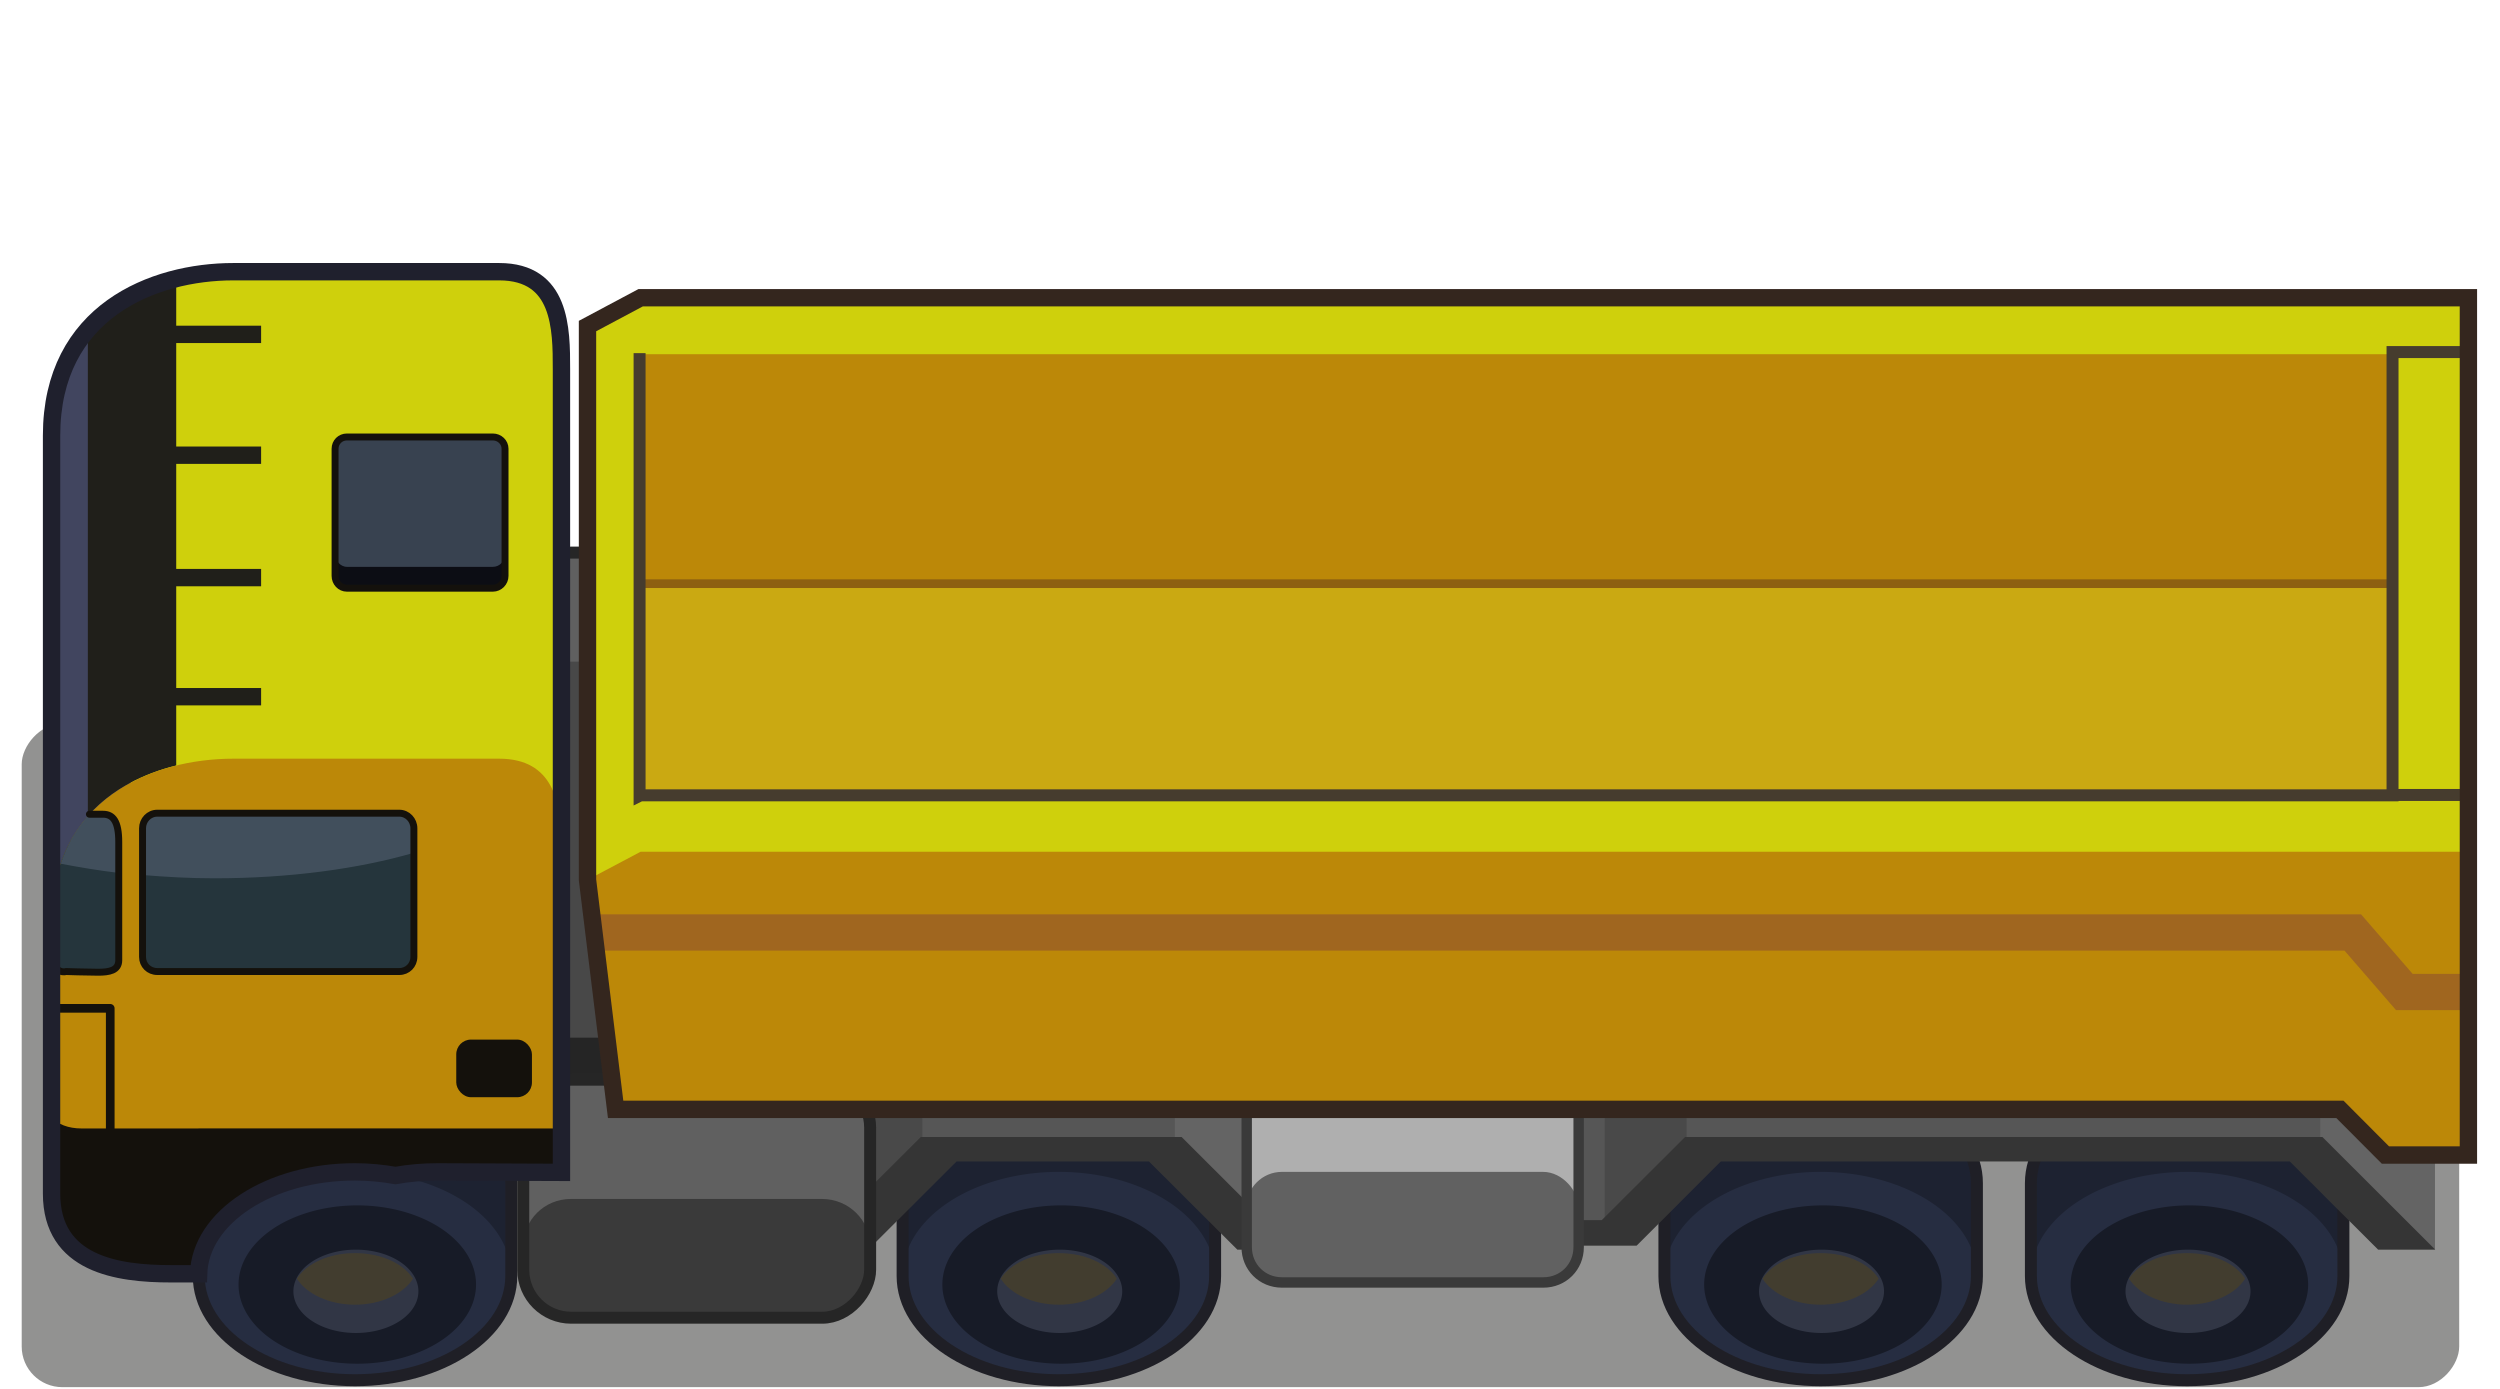 <?xml version="1.0" encoding="UTF-8" standalone="no"?>

<svg xmlns:svg="http://www.w3.org/2000/svg" xmlns="http://www.w3.org/2000/svg" xmlns:xlink="http://www.w3.org/1999/xlink" width="100%" height="100%" viewBox="0 0 144 80" id="svg2383" version="1.0" style="display:inline">
<defs id="defs2385"/>
<g id="layer14" style="display:inline">
<g id="g4075">
<rect width="19.98" height="13.71" ry="2.76" x="-50.11" y="31.83" transform="scale(-1,1)" id="r4058" style="fill:#606060;fill-opacity:1;fill-rule:evenodd;stroke:none;marker:none;visibility:visible;display:inline;overflow:visible;enable-background:accumulate"/>
<path d="M 47.34,38.70 C 48.88,38.70 50.13,39.92 50.13,41.45 L 50.13,42.79 C 50.13,44.32 48.88,45.54 47.34,45.54 L 32.88,45.54 C 31.34,45.54 30.13,44.32 30.13,42.79 L 30.13,41.45 C 30.13,39.92 31.34,38.70 32.88,38.70 L 47.34,38.70 z" id="p4060" style="fill:#3a3a3a;fill-opacity:1;fill-rule:evenodd;stroke:none;marker:none;visibility:visible;display:inline;overflow:visible;enable-background:accumulate"/>
<rect width="19.98" height="13.71" ry="2.76" x="-50.11" y="31.83" transform="scale(-1,1)" id="r4062" style="fill:none;fill-opacity:1;fill-rule:evenodd;stroke:#262626;stroke-width:0.69;stroke-linecap:butt;stroke-linejoin:miter;marker:none;stroke-miterlimit:4;stroke-dasharray:none;stroke-dashoffset:0;stroke-opacity:1;visibility:visible;display:inline;overflow:visible;enable-background:accumulate"/>
</g>
<rect width="140.40" height="38.22" ry="2.34" x="-141.65" y="41.68" transform="scale(-1,1)" id="r3796" style="fill:#090805;fill-opacity:0.44;fill-rule:evenodd;stroke:none;marker:none;visibility:visible;display:inline;overflow:visible;enable-background:accumulate"/>
<path d="M 36.90,17.15 L 33.84,18.78 L 33.84,22.03 L 35.46,35.24 L 134.78,35.24 L 137.40,37.87 L 142.18,37.87 L 142.18,34.62 L 142.18,20.40 L 142.18,17.15 L 36.90,17.15 z" id="p3909" style="opacity:1;fill:#cfd00c;fill-opacity:1;fill-rule:evenodd;stroke:none;marker:none;visibility:visible;display:inline;overflow:visible;enable-background:accumulate"/>
<path d="M 33.82,22.03 L 35.45,35.24 L 134.77,35.24 L 137.39,37.86 L 142.18,37.86 L 142.18,20.40 L 36.90,20.40 L 33.82,22.03 z" id="p3911" style="opacity:1;fill:#bc8808;fill-opacity:1;fill-rule:evenodd;stroke:none;marker:none;visibility:visible;display:inline;overflow:visible;enable-background:accumulate"/>
<g transform="matrix(-1,0,0,1,183.45,0)" id="use3802">
<path d="M 122.46,62.15 C 117.50,62.15 113.46,64.84 113.46,68.15 C 113.46,69.85 113.46,71.28 113.46,73.5 C 113.46,76.81 117.50,79.5 122.46,79.5 C 127.43,79.5 131.46,76.81 131.46,73.5 C 131.46,71.96 131.46,70.47 131.46,68.15 C 131.46,64.84 127.43,62.15 122.46,62.15 z" id="p4420" style="fill:#1d2231;fill-opacity:1;fill-rule:evenodd;stroke:none;marker:none;visibility:visible;display:inline;overflow:visible;enable-background:accumulate"/>
<path d="M 25,71.5 A 9,6 0 1 1 7,71.5 A 9,6 0 1 1 25,71.5 z" transform="translate(106.46,2)" id="p4422" style="fill:#262d41;fill-opacity:1;fill-rule:evenodd;stroke:none;marker:none;visibility:visible;display:inline;overflow:visible;enable-background:accumulate"/>
<path d="M 25,71.5 A 9,6 0 1 1 7,71.5 A 9,6 0 1 1 25,71.5 z" transform="matrix(0.76,0,0,0.76,110.17,19.65)" id="p4424" style="fill:#171b27;fill-opacity:1;fill-rule:evenodd;stroke:none;marker:none;visibility:visible;display:inline;overflow:visible;enable-background:accumulate"/>
<path d="M 25,71.5 A 9,6 0 1 1 7,71.5 A 9,6 0 1 1 25,71.5 z" transform="matrix(0.40,0,0,0.40,116.01,45.78)" id="p4426" style="fill:#313645;fill-opacity:1;fill-rule:evenodd;stroke:none;marker:none;visibility:visible;display:inline;overflow:visible;enable-background:accumulate"/>
<path d="M 122.46,72.18 C 120.96,72.18 119.67,72.78 119.12,73.65 C 119.67,74.52 120.96,75.15 122.46,75.15 C 123.97,75.15 125.26,74.52 125.81,73.65 C 125.26,72.78 123.97,72.18 122.46,72.18 z" id="p4428" style="fill:#423d2f;fill-opacity:1;fill-rule:evenodd;stroke:none;marker:none;visibility:visible;display:inline;overflow:visible;enable-background:accumulate"/>
<path d="M 122.46,62.15 C 117.50,62.15 113.46,64.84 113.46,68.15 C 113.46,69.85 113.46,71.28 113.46,73.5 C 113.46,76.81 117.50,79.5 122.46,79.5 C 127.43,79.5 131.46,76.81 131.46,73.5 C 131.46,71.96 131.46,70.47 131.46,68.15 C 131.46,64.84 127.43,62.15 122.46,62.15 z" id="p4430" style="fill:none;fill-opacity:1;fill-rule:evenodd;stroke:#1f1f26;stroke-width:0.69;stroke-linecap:round;stroke-linejoin:round;marker:none;stroke-miterlimit:4;stroke-dasharray:none;stroke-dashoffset:0;stroke-opacity:1;visibility:visible;display:inline;overflow:visible;enable-background:accumulate"/>
</g>
<g transform="matrix(-1,0,0,1,227.33,0)" id="use3804">
<path d="M 122.46,62.15 C 117.50,62.15 113.46,64.84 113.46,68.15 C 113.46,69.85 113.46,71.28 113.46,73.5 C 113.46,76.81 117.50,79.5 122.46,79.5 C 127.43,79.5 131.46,76.81 131.46,73.5 C 131.46,71.96 131.46,70.47 131.46,68.15 C 131.46,64.84 127.43,62.15 122.46,62.15 z" id="p4434" style="fill:#1d2231;fill-opacity:1;fill-rule:evenodd;stroke:none;marker:none;visibility:visible;display:inline;overflow:visible;enable-background:accumulate"/>
<path d="M 25,71.5 A 9,6 0 1 1 7,71.5 A 9,6 0 1 1 25,71.5 z" transform="translate(106.46,2)" id="p4436" style="fill:#262d41;fill-opacity:1;fill-rule:evenodd;stroke:none;marker:none;visibility:visible;display:inline;overflow:visible;enable-background:accumulate"/>
<path d="M 25,71.5 A 9,6 0 1 1 7,71.5 A 9,6 0 1 1 25,71.5 z" transform="matrix(0.76,0,0,0.76,110.17,19.65)" id="p4438" style="fill:#171b27;fill-opacity:1;fill-rule:evenodd;stroke:none;marker:none;visibility:visible;display:inline;overflow:visible;enable-background:accumulate"/>
<path d="M 25,71.5 A 9,6 0 1 1 7,71.5 A 9,6 0 1 1 25,71.5 z" transform="matrix(0.40,0,0,0.40,116.01,45.78)" id="p4440" style="fill:#313645;fill-opacity:1;fill-rule:evenodd;stroke:none;marker:none;visibility:visible;display:inline;overflow:visible;enable-background:accumulate"/>
<path d="M 122.46,72.18 C 120.96,72.18 119.67,72.78 119.12,73.65 C 119.67,74.52 120.96,75.15 122.46,75.15 C 123.97,75.15 125.26,74.52 125.81,73.65 C 125.26,72.78 123.97,72.18 122.46,72.18 z" id="p4442" style="fill:#423d2f;fill-opacity:1;fill-rule:evenodd;stroke:none;marker:none;visibility:visible;display:inline;overflow:visible;enable-background:accumulate"/>
<path d="M 122.46,62.15 C 117.50,62.15 113.46,64.84 113.46,68.15 C 113.46,69.85 113.46,71.28 113.46,73.5 C 113.46,76.81 117.50,79.5 122.46,79.5 C 127.43,79.5 131.46,76.81 131.46,73.5 C 131.46,71.96 131.46,70.47 131.46,68.15 C 131.46,64.84 127.43,62.15 122.46,62.15 z" id="p4444" style="fill:none;fill-opacity:1;fill-rule:evenodd;stroke:#1f1f26;stroke-width:0.69;stroke-linecap:round;stroke-linejoin:round;marker:none;stroke-miterlimit:4;stroke-dasharray:none;stroke-dashoffset:0;stroke-opacity:1;visibility:visible;display:inline;overflow:visible;enable-background:accumulate"/>
</g>
<g transform="matrix(-1,0,0,1,248.44,0)" id="use3806">
<path d="M 122.46,62.15 C 117.50,62.15 113.46,64.84 113.46,68.15 C 113.46,69.85 113.46,71.28 113.46,73.5 C 113.46,76.81 117.50,79.5 122.46,79.5 C 127.43,79.5 131.46,76.81 131.46,73.5 C 131.46,71.96 131.46,70.47 131.46,68.15 C 131.46,64.84 127.43,62.15 122.46,62.15 z" id="p4448" style="fill:#1d2231;fill-opacity:1;fill-rule:evenodd;stroke:none;marker:none;visibility:visible;display:inline;overflow:visible;enable-background:accumulate"/>
<path d="M 25,71.5 A 9,6 0 1 1 7,71.5 A 9,6 0 1 1 25,71.5 z" transform="translate(106.46,2)" id="p4450" style="fill:#262d41;fill-opacity:1;fill-rule:evenodd;stroke:none;marker:none;visibility:visible;display:inline;overflow:visible;enable-background:accumulate"/>
<path d="M 25,71.5 A 9,6 0 1 1 7,71.5 A 9,6 0 1 1 25,71.5 z" transform="matrix(0.76,0,0,0.76,110.17,19.65)" id="p4452" style="fill:#171b27;fill-opacity:1;fill-rule:evenodd;stroke:none;marker:none;visibility:visible;display:inline;overflow:visible;enable-background:accumulate"/>
<path d="M 25,71.5 A 9,6 0 1 1 7,71.5 A 9,6 0 1 1 25,71.5 z" transform="matrix(0.40,0,0,0.40,116.01,45.78)" id="p4454" style="fill:#313645;fill-opacity:1;fill-rule:evenodd;stroke:none;marker:none;visibility:visible;display:inline;overflow:visible;enable-background:accumulate"/>
<path d="M 122.46,72.18 C 120.96,72.18 119.67,72.78 119.12,73.65 C 119.67,74.52 120.96,75.15 122.46,75.15 C 123.97,75.15 125.26,74.52 125.81,73.65 C 125.26,72.78 123.97,72.18 122.46,72.18 z" id="p4456" style="fill:#423d2f;fill-opacity:1;fill-rule:evenodd;stroke:none;marker:none;visibility:visible;display:inline;overflow:visible;enable-background:accumulate"/>
<path d="M 122.46,62.15 C 117.50,62.15 113.46,64.84 113.46,68.15 C 113.46,69.85 113.46,71.28 113.46,73.5 C 113.46,76.81 117.50,79.5 122.46,79.5 C 127.43,79.5 131.46,76.81 131.46,73.5 C 131.46,71.96 131.46,70.47 131.46,68.15 C 131.46,64.84 127.43,62.15 122.46,62.15 z" id="p4458" style="fill:none;fill-opacity:1;fill-rule:evenodd;stroke:#1f1f26;stroke-width:0.69;stroke-linecap:round;stroke-linejoin:round;marker:none;stroke-miterlimit:4;stroke-dasharray:none;stroke-dashoffset:0;stroke-opacity:1;visibility:visible;display:inline;overflow:visible;enable-background:accumulate"/>
</g>
<g transform="matrix(-1,0,0,1,142.91,0)" id="g3808" style="display:inline">
<path d="M 122.46,62.15 C 117.50,62.15 113.46,64.84 113.46,68.15 C 113.46,69.85 113.46,71.28 113.46,73.5 C 113.46,76.81 117.50,79.5 122.46,79.5 C 127.43,79.5 131.46,76.81 131.46,73.5 C 131.46,71.96 131.46,70.47 131.46,68.15 C 131.46,64.84 127.43,62.15 122.46,62.15 z" id="p3810" style="fill:#1d2231;fill-opacity:1;fill-rule:evenodd;stroke:none;marker:none;visibility:visible;display:inline;overflow:visible;enable-background:accumulate"/>
<path d="M 25,71.5 A 9,6 0 1 1 7,71.5 A 9,6 0 1 1 25,71.5 z" transform="translate(106.46,2)" id="p3812" style="fill:#262d41;fill-opacity:1;fill-rule:evenodd;stroke:none;marker:none;visibility:visible;display:inline;overflow:visible;enable-background:accumulate"/>
<path d="M 25,71.5 A 9,6 0 1 1 7,71.5 A 9,6 0 1 1 25,71.5 z" transform="matrix(0.76,0,0,0.76,110.17,19.65)" id="p3814" style="fill:#171b27;fill-opacity:1;fill-rule:evenodd;stroke:none;marker:none;visibility:visible;display:inline;overflow:visible;enable-background:accumulate"/>
<path d="M 25,71.5 A 9,6 0 1 1 7,71.5 A 9,6 0 1 1 25,71.5 z" transform="matrix(0.40,0,0,0.40,116.01,45.78)" id="p3816" style="fill:#313645;fill-opacity:1;fill-rule:evenodd;stroke:none;marker:none;visibility:visible;display:inline;overflow:visible;enable-background:accumulate"/>
<path d="M 122.46,72.18 C 120.96,72.18 119.67,72.78 119.12,73.65 C 119.67,74.52 120.96,75.15 122.46,75.15 C 123.97,75.15 125.26,74.52 125.81,73.65 C 125.26,72.78 123.97,72.18 122.46,72.18 z" id="p3818" style="fill:#423d2f;fill-opacity:1;fill-rule:evenodd;stroke:none;marker:none;visibility:visible;display:inline;overflow:visible;enable-background:accumulate"/>
<path d="M 122.46,62.15 C 117.50,62.15 113.46,64.84 113.46,68.15 C 113.46,69.85 113.46,71.28 113.46,73.5 C 113.46,76.81 117.50,79.5 122.46,79.5 C 127.43,79.5 131.46,76.81 131.46,73.5 C 131.46,71.96 131.46,70.47 131.46,68.15 C 131.46,64.84 127.43,62.15 122.46,62.15 z" id="p3820" style="fill:none;fill-opacity:1;fill-rule:evenodd;stroke:#1f1f26;stroke-width:0.69;stroke-linecap:round;stroke-linejoin:round;marker:none;stroke-miterlimit:4;stroke-dasharray:none;stroke-dashoffset:0;stroke-opacity:1;visibility:visible;display:inline;overflow:visible;enable-background:accumulate"/>
</g>
<rect width="19.39" height="25.37" ry="2.06" x="-42.63" y="38.11" transform="scale(-1,1)" id="r3823" style="fill:#484848;fill-opacity:1;fill-rule:evenodd;stroke:none;marker:none;visibility:visible;display:inline;overflow:visible;enable-background:accumulate"/>
<path d="M 40.56,59.77 C 41.63,59.77 42.48,60.58 42.59,61.61 C 42.50,62.66 41.64,63.49 40.56,63.49 L 25.28,63.49 C 24.21,63.49 23.35,62.66 23.25,61.61 C 23.36,60.58 24.22,59.77 25.28,59.77 L 40.56,59.77 z" id="p3825" style="fill:#252525;fill-opacity:1;fill-rule:evenodd;stroke:none;marker:none;visibility:visible;display:inline;overflow:visible;enable-background:accumulate"/>
<g id="g3983">
<path d="M 45.99,70.82 L 49.98,70.82 L 54.83,65.97 L 66.57,65.97 L 71.86,71.25 L 74.25,71.95 L 74.25,52.67 L 44.66,52.47 L 45.99,70.82 z" id="p3971" style="fill:#565656;fill-opacity:1;fill-rule:evenodd;stroke:none;marker:none;visibility:visible;display:inline;overflow:visible;enable-background:accumulate"/>
<path d="M 67.67,52.65 L 67.67,67.06 L 71.85,71.25 L 74.26,71.96 L 74.26,52.68 L 67.67,52.65 z" id="p3973" style="fill:#646464;fill-opacity:1;fill-rule:evenodd;stroke:none;"/>
<path d="M 48.41,52.5 L 48.41,70.81 L 49.97,70.81 L 53.13,67.65 L 53.13,52.5 L 48.41,52.5 z" id="p3975" style="fill:#494949;fill-opacity:1;fill-rule:evenodd;stroke:none;"/>
<path d="M 46.25,71.75 L 50.24,71.75 L 55.10,66.90 L 66.18,66.90 L 71.27,71.98 L 74.56,71.98 L 68.06,65.49 L 53.04,65.49 L 48.24,70.28 L 45.46,70.28 L 46.25,71.75 z" id="p3977" style="fill:#353535;fill-opacity:1;fill-rule:evenodd;stroke:none;"/>
</g>
<g transform="matrix(-1,0,0,1,142.91,0)" id="g3827" style="display:inline">
<rect width="19.98" height="13.71" ry="2.76" x="92.79" y="62.19" id="r3829" style="fill:#606060;fill-opacity:1;fill-rule:evenodd;stroke:none;marker:none;visibility:visible;display:inline;overflow:visible;enable-background:accumulate"/>
<path d="M 95.56,69.06 C 94.03,69.06 92.78,70.28 92.78,71.81 L 92.78,73.15 C 92.78,74.68 94.03,75.90 95.56,75.90 L 110.03,75.90 C 111.56,75.90 112.78,74.68 112.78,73.15 L 112.78,71.81 C 112.78,70.28 111.56,69.06 110.03,69.06 L 95.56,69.06 z" id="p3831" style="fill:#3a3a3a;fill-opacity:1;fill-rule:evenodd;stroke:none;marker:none;visibility:visible;display:inline;overflow:visible;enable-background:accumulate"/>
<rect width="19.98" height="13.71" ry="2.76" x="92.79" y="62.19" id="r3833" style="fill:none;fill-opacity:1;fill-rule:evenodd;stroke:#262626;stroke-width:0.69;stroke-linecap:butt;stroke-linejoin:miter;marker:none;stroke-miterlimit:4;stroke-dasharray:none;stroke-dashoffset:0;stroke-opacity:1;visibility:visible;display:inline;overflow:visible;enable-background:accumulate"/>
</g>
<path d="M 28.75,15.65 C 32.33,15.65 32.34,18.95 32.34,21.25 C 32.34,23.29 32.34,59.11 32.34,67.53 C 30.00,67.53 27.70,67.5 25.22,67.5 C 24.38,67.5 23.56,67.57 22.78,67.71 C 22.04,67.58 21.25,67.5 20.44,67.5 C 15.53,67.5 11.54,70.11 11.44,73.37 L 9.84,73.37 C 6.78,73.37 2.97,72.83 2.97,68.75 C 2.97,64.66 2.97,32.24 2.97,25.09 C 2.97,17.94 8.84,15.65 13.44,15.65 C 18.03,15.65 25.18,15.65 28.75,15.65 z" id="p3835" style="fill:#cfd00c;fill-opacity:1;fill-rule:evenodd;stroke:none;marker:none;visibility:visible;display:inline;overflow:visible;enable-background:accumulate"/>
<path d="M 7.53,17.06 C 4.96,18.43 2.96,20.94 2.96,25.09 C 2.96,29.68 2.96,41.88 2.96,53.12 L 6.65,53.12 C 7.13,53.12 7.53,52.72 7.53,52.25 L 7.53,17.06 z" id="r3927" style="opacity:1;fill:#41455f;fill-opacity:1;fill-rule:evenodd;stroke:none;marker:none;visibility:visible;display:inline;overflow:visible;enable-background:accumulate"/>
<path d="M 10.15,16.06 C 8.26,16.53 6.40,17.44 5.06,18.96 L 5.06,47 C 6.40,45.47 8.26,44.56 10.15,44.09 L 10.15,16.06 z" id="r3919" style="opacity:1;fill:#201f1a;fill-opacity:1;fill-rule:evenodd;stroke:none;marker:none;visibility:visible;display:inline;overflow:visible;enable-background:accumulate"/>
<path d="M 28.75,43.70 C 31.88,43.70 32.29,46.24 32.34,48.42 C 32.35,48.73 32.34,49.03 32.34,49.32 C 32.34,54.29 32.34,63.68 32.34,65.92 L 9.84,67.48 C 6.78,67.48 2.97,66.94 2.97,62.85 C 2.97,61.94 2.97,56.26 2.97,53.13 C 2.97,45.98 8.84,43.70 13.44,43.70 C 18.03,43.70 25.18,43.70 28.75,43.70 z" id="p3841" style="fill:#bc8808;fill-opacity:1;fill-rule:evenodd;stroke:none;display:inline"/>
<path d="M 3.22,58.08 L 6.35,58.08 L 6.35,67.66" id="p4033" style="fill:none;fill-rule:evenodd;stroke:#14110c;stroke-width:0.5;stroke-linecap:butt;stroke-linejoin:round;stroke-miterlimit:4;stroke-dasharray:none;stroke-opacity:1"/>
<path d="M 9.06,46.84 C 8.58,46.84 8.21,47.24 8.21,47.71 L 8.21,55.12 C 8.21,55.59 8.58,55.96 9.06,55.96 L 23,55.96 C 23.47,55.96 23.84,55.59 23.84,55.12 L 23.84,47.71 C 23.84,47.24 23.47,46.84 23,46.84 L 9.06,46.84 z M 5.15,46.90 C 3.83,48.36 2.96,50.38 2.96,53.12 C 2.96,53.77 2.96,54.34 2.96,55.15 C 3.18,56.17 3.81,55.96 3.81,55.96 C 3.81,55.96 5.02,56.00 5.65,56 C 6.28,56 6.84,55.91 6.84,55.31 C 6.84,54.70 6.84,49.70 6.84,48.5 C 6.84,47.29 6.50,46.90 5.93,46.90 C 5.44,46.90 5.23,46.90 5.15,46.90 z" id="p4020" style="opacity:1;fill:#25353c;fill-opacity:1;fill-rule:evenodd;stroke:none;marker:none;visibility:visible;display:inline;overflow:visible;enable-background:accumulate"/>
<path d="M 2.96,64.37 C 2.96,66.05 2.96,68.34 2.96,68.75 C 2.96,72.83 6.77,73.37 9.84,73.37 L 11.43,73.37 C 11.53,70.11 15.53,67.5 20.43,67.5 C 21.24,67.5 22.03,67.58 22.78,67.71 C 23.16,67.64 23.56,67.59 23.96,67.56 C 24.37,67.52 24.79,67.5 25.21,67.5 C 27.70,67.5 29.99,67.53 32.34,67.53 C 32.34,67.07 32.34,65.67 32.34,65 C 25.28,65 6.98,64.99 4.71,65 C 3.91,65 3.34,64.75 2.96,64.37 z" id="p3894" style="fill:#14110c;fill-opacity:1;fill-rule:evenodd;stroke:none;"/>
<rect width="105.04" height="18.88" ry="0.85" x="35.36" y="33.72" id="r3917" style="opacity:1;fill:#caa912;fill-opacity:1;fill-rule:evenodd;stroke:none;marker:none;visibility:visible;display:inline;overflow:visible;enable-background:accumulate"/>
<g id="g3963">
<path d="M 90.01,70.82 L 94.00,70.82 L 98.85,65.97 L 132.56,65.97 L 137.84,71.25 L 140.23,71.95 L 140.23,52.67 L 88.68,52.47 L 90.01,70.82 z" id="p3951" style="opacity:1;fill:#565656;fill-opacity:1;fill-rule:evenodd;stroke:none;marker:none;visibility:visible;display:inline;overflow:visible;enable-background:accumulate"/>
<path d="M 133.65,52.65 L 133.65,67.06 L 137.84,71.25 L 140.25,71.96 L 140.25,52.68 L 133.65,52.65 z" id="p3955" style="fill:#646464;fill-opacity:1;fill-rule:evenodd;stroke:none;"/>
<path d="M 92.43,52.5 L 92.43,70.81 L 94,70.81 L 97.15,67.65 L 97.15,52.5 L 92.43,52.5 z" id="p3953" style="fill:#494949;fill-opacity:1;fill-rule:evenodd;stroke:none;"/>
<path d="M 90.28,71.75 L 94.27,71.75 L 99.12,66.90 L 131.89,66.90 L 136.98,71.98 L 140.27,71.98 L 133.77,65.49 L 97.06,65.49 L 92.26,70.28 L 89.48,70.28 L 90.28,71.75 z" id="p3947" style="fill:#353535;fill-opacity:1;fill-rule:evenodd;stroke:none;"/>
</g>
<path d="M 36.90,45.81 L 33.84,47.43 L 33.84,50.68 L 35.46,63.90 L 134.78,63.90 L 137.40,66.53 L 142.18,66.53 L 142.18,63.28 L 142.18,49.06 L 142.18,45.81 L 36.90,45.81 z" id="p3903" style="opacity:1;fill:#cfd00c;fill-opacity:1;fill-rule:evenodd;stroke:none;marker:none;visibility:visible;display:inline;overflow:visible;enable-background:accumulate"/>
<rect width="19.14" height="12.23" ry="0.40" x="71.79" y="58.99" id="r3945" style="opacity:1;fill:#afafaf;fill-opacity:1;fill-rule:evenodd;stroke:none;marker:none;visibility:visible;display:inline;overflow:visible;enable-background:accumulate"/>
<rect width="19.14" height="6.38" ry="2.05" x="71.79" y="67.50" id="r3943" style="opacity:1;fill:#616161;fill-opacity:1;fill-rule:evenodd;stroke:none;marker:none;visibility:visible;display:inline;overflow:visible;enable-background:accumulate"/>
<path d="M 72.18,59 C 71.96,59 71.81,59.18 71.81,59.40 L 71.81,69.56 L 71.81,70.81 L 71.81,71.84 C 71.81,72.98 72.70,73.87 73.84,73.87 L 88.90,73.87 C 90.04,73.87 90.93,72.98 90.93,71.84 L 90.93,70.81 L 90.93,69.56 L 90.93,59.40 C 90.93,59.18 90.75,59 90.53,59 L 72.18,59 z" id="r4000" style="opacity:1;fill:none;fill-opacity:1;fill-rule:evenodd;stroke:#3a3a3a;stroke-width:0.60;stroke-linecap:butt;stroke-linejoin:miter;marker:none;stroke-miterlimit:4;stroke-dasharray:none;stroke-dashoffset:0;stroke-opacity:1;visibility:visible;display:inline;overflow:visible;enable-background:accumulate"/>
<path d="M 33.82,50.69 L 35.45,63.89 L 134.77,63.89 L 137.39,66.52 L 142.18,66.52 L 142.18,49.06 L 36.90,49.06 L 33.82,50.69 z" id="p3899" style="opacity:1;fill:#bc8808;fill-opacity:1;fill-rule:evenodd;stroke:none;marker:none;visibility:visible;display:inline;overflow:visible;enable-background:accumulate"/>
<path d="M 33.83,48.12 L 33.83,20.27 L 36.85,18.48 L 36.85,47.05 L 33.83,48.12 z" id="p3913" style="opacity:1;fill:#cfd00c;fill-opacity:1;fill-rule:evenodd;stroke:none;marker:none;visibility:visible;display:inline;overflow:visible;enable-background:accumulate"/>
<path d="M 137.82,18.40 L 137.82,47.99 L 142.18,47.99 L 142.18,18.89 L 137.82,18.40 z" id="p3915" style="opacity:1;fill:#cfd00c;fill-opacity:1;fill-rule:evenodd;stroke:none;marker:none;visibility:visible;display:inline;overflow:visible;enable-background:accumulate"/>
<path d="M 9.77,19.26 L 15.04,19.26" id="p3933" style="fill:none;fill-rule:evenodd;stroke:#201f1a;stroke-width:1px;stroke-linecap:butt;stroke-linejoin:miter;stroke-opacity:1"/>
<path d="M 9.77,40.13 L 15.04,40.13" id="p3935" style="fill:none;fill-rule:evenodd;stroke:#201f1a;stroke-width:1px;stroke-linecap:butt;stroke-linejoin:miter;stroke-opacity:1"/>
<path d="M 9.77,33.27 L 15.04,33.27" id="p3937" style="fill:none;fill-rule:evenodd;stroke:#201f1a;stroke-width:1px;stroke-linecap:butt;stroke-linejoin:miter;stroke-opacity:1"/>
<path d="M 9.77,26.22 L 15.04,26.22" id="p3939" style="fill:none;fill-rule:evenodd;stroke:#201f1a;stroke-width:1px;stroke-linecap:butt;stroke-linejoin:miter;stroke-opacity:1"/>
<path d="M 36.87,33.62 L 137.79,33.62" id="p4012" style="opacity:1;fill:none;fill-opacity:1;fill-rule:evenodd;stroke:#8d5f11;stroke-width:0.5;stroke-linecap:butt;stroke-linejoin:miter;marker:none;stroke-miterlimit:4;stroke-dasharray:none;stroke-dashoffset:0;stroke-opacity:1;visibility:visible;display:inline;overflow:visible;enable-background:accumulate"/>
<path d="M 36.84,20.34 L 36.84,45.84 L 36.90,45.81 L 137.81,45.81 L 137.81,20.28 L 141.93,20.28" id="p4005" style="opacity:1;fill:none;fill-opacity:1;fill-rule:evenodd;stroke:#463c2e;stroke-width:0.69;stroke-linecap:butt;stroke-linejoin:miter;marker:none;stroke-miterlimit:4;stroke-dasharray:none;stroke-dashoffset:0;stroke-opacity:1;visibility:visible;display:inline;overflow:visible;enable-background:accumulate"/>
<path d="M 137.79,45.79 L 142.02,45.79" id="p4014" style="opacity:1;fill:none;fill-opacity:1;fill-rule:evenodd;stroke:#463c2e;stroke-width:0.69;stroke-linecap:butt;stroke-linejoin:miter;marker:none;stroke-miterlimit:4;stroke-dasharray:none;stroke-dashoffset:0;stroke-opacity:1;visibility:visible;display:inline;overflow:visible;enable-background:accumulate"/>
<path d="M 34.19,53.71 L 135.52,53.71 L 138.49,57.14 L 142.14,57.14" id="p4016" style="fill:none;fill-rule:evenodd;stroke:#a0661f;stroke-width:2.09;stroke-linecap:butt;stroke-linejoin:miter;stroke-miterlimit:4;stroke-dasharray:none;stroke-opacity:1"/>
<path d="M 36.90,17.15 L 33.84,18.78 L 33.84,22.03 L 33.84,50.68 L 35.46,63.90 L 134.78,63.90 L 137.40,66.53 L 142.18,66.53 L 142.18,18.90 L 142.18,17.15 L 36.90,17.15 z" id="p3989" style="opacity:1;fill:none;fill-opacity:1;fill-rule:evenodd;stroke:#34261e;stroke-width:1px;stroke-linecap:butt;stroke-linejoin:miter;marker:none;stroke-miterlimit:4;stroke-dasharray:none;stroke-dashoffset:0;stroke-opacity:1;visibility:visible;display:inline;overflow:visible;enable-background:accumulate"/>
<path d="M 9.06,46.84 C 8.58,46.84 8.21,47.24 8.21,47.71 L 8.21,50.40 C 9.54,50.51 10.92,50.59 12.34,50.59 C 16.69,50.59 20.67,50.04 23.84,49.12 L 23.84,47.71 C 23.84,47.24 23.47,46.84 23,46.84 L 9.06,46.84 z M 5.15,46.90 C 4.44,47.68 3.88,48.62 3.5,49.75 C 4.55,49.95 5.67,50.14 6.84,50.28 C 6.84,49.59 6.84,48.81 6.84,48.5 C 6.84,47.29 6.50,46.90 5.93,46.90 C 5.44,46.90 5.23,46.90 5.15,46.90 z" id="p4025" style="opacity:1;fill:#586577;fill-opacity:0.56;fill-rule:evenodd;stroke:none;marker:none;visibility:visible;display:inline;overflow:visible;enable-background:accumulate"/>
<rect width="4.36" height="3.32" ry="0.85" x="26.28" y="59.88" id="r4035" style="opacity:1;fill:#14110c;fill-opacity:1;fill-rule:evenodd;stroke:none;marker:none;visibility:visible;display:inline;overflow:visible;enable-background:accumulate"/>
<rect width="9.77" height="7.48" ry="0.68" x="19.30" y="26.39" id="r4039" style="opacity:1;fill:#0c0d14;fill-opacity:1;fill-rule:evenodd;stroke:none;marker:none;visibility:visible;display:inline;overflow:visible;enable-background:accumulate"/>
<rect width="9.77" height="7.48" ry="0.68" x="19.30" y="25.17" id="r4037" style="opacity:1;fill:#384250;fill-opacity:1;fill-rule:evenodd;stroke:none;marker:none;visibility:visible;display:inline;overflow:visible;enable-background:accumulate"/>
<path d="M 19.98,25.17 C 19.60,25.17 19.30,25.47 19.30,25.85 L 19.30,27.09 L 19.30,31.97 L 19.30,33.17 C 19.30,33.56 19.60,33.88 19.98,33.88 L 28.39,33.88 C 28.77,33.88 29.09,33.56 29.09,33.17 L 29.09,31.97 L 29.09,27.09 L 29.09,25.85 C 29.09,25.47 28.77,25.17 28.39,25.17 L 19.98,25.17 z" id="r4041" style="opacity:1;fill:none;fill-opacity:1;fill-rule:evenodd;stroke:#14110c;stroke-width:0.40;stroke-linecap:butt;stroke-linejoin:miter;marker:none;stroke-miterlimit:4;stroke-dasharray:none;stroke-dashoffset:0;stroke-opacity:1;visibility:visible;display:inline;overflow:visible;enable-background:accumulate"/>
<path d="M 2.96,53.12 C 2.96,53.77 2.96,54.34 2.96,55.15 C 3.18,56.17 3.81,55.96 3.81,55.96 C 3.81,55.96 5.02,56.00 5.65,56 C 6.28,56 6.84,55.91 6.84,55.31 C 6.84,54.70 6.84,49.70 6.84,48.5 C 6.84,47.29 6.50,46.90 5.93,46.90 C 5.44,46.90 5.23,46.90 5.15,46.90 M 9.06,46.84 C 8.58,46.84 8.21,47.24 8.21,47.71 L 8.21,55.12 C 8.21,55.59 8.58,55.96 9.06,55.96 L 23,55.96 C 23.47,55.96 23.84,55.59 23.84,55.12 L 23.84,47.71 C 23.84,47.24 23.47,46.84 23,46.84 L 9.06,46.84 z" id="p4046" style="opacity:1;fill:none;fill-opacity:1;fill-rule:evenodd;stroke:#14110c;stroke-width:0.40;stroke-linecap:round;stroke-linejoin:miter;marker:none;stroke-miterlimit:4;stroke-dasharray:none;stroke-dashoffset:0;stroke-opacity:1;visibility:visible;display:inline;overflow:visible;enable-background:accumulate"/>
<path d="M 28.75,15.65 C 32.33,15.65 32.34,18.95 32.34,21.25 C 32.34,23.29 32.34,59.11 32.34,67.53 C 30.00,67.53 27.70,67.5 25.22,67.5 C 24.38,67.5 23.56,67.57 22.78,67.71 C 22.04,67.58 21.25,67.5 20.44,67.5 C 15.53,67.5 11.54,70.11 11.44,73.37 L 9.84,73.37 C 6.78,73.37 2.97,72.83 2.97,68.75 C 2.97,64.66 2.97,32.24 2.97,25.09 C 2.97,17.94 8.84,15.65 13.44,15.65 C 18.03,15.65 25.18,15.65 28.75,15.65 z" id="p3892" style="fill:none;fill-opacity:1;fill-rule:evenodd;stroke:#1f202d;stroke-width:1;stroke-linecap:butt;stroke-linejoin:miter;marker:none;stroke-miterlimit:4;stroke-dasharray:none;stroke-dashoffset:0;stroke-opacity:1;visibility:visible;display:inline;overflow:visible;enable-background:accumulate"/>
</g>
</svg>
